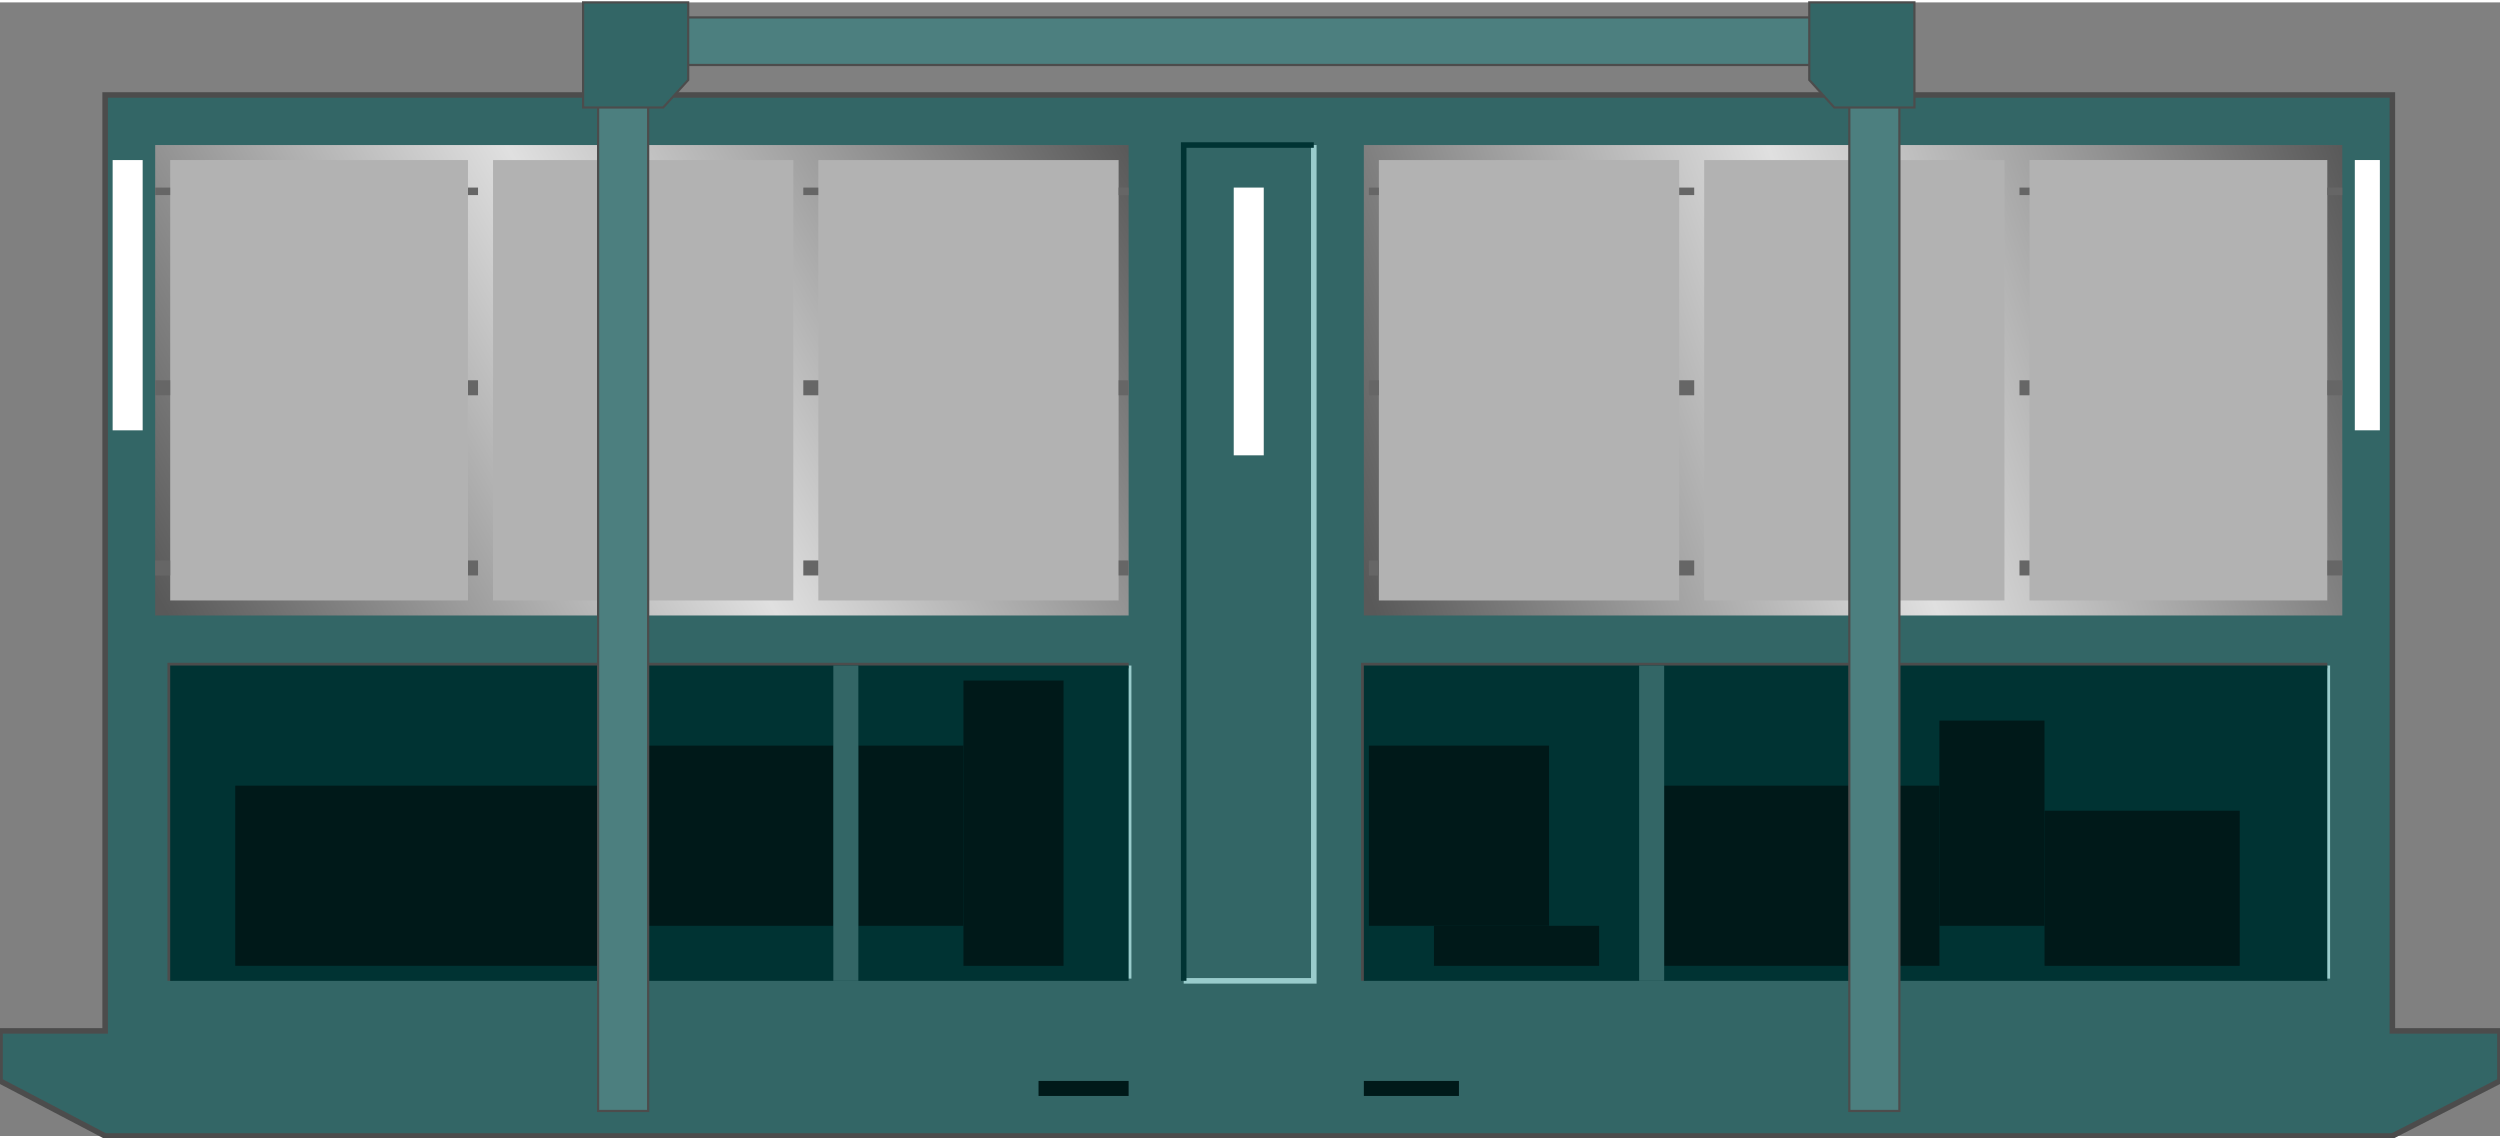 <svg version="1.1" xmlns="http://www.w3.org/2000/svg" xmlns:xlink="http://www.w3.org/1999/xlink" width="112px" height="51px" viewBox="0 0 112.5 51.012" enable-background="new 0 0 112.5 51.012" xml:space="preserve">
<rect x="0" y="0" width="112.5" height="51.012" fill="#808080" stroke="none"/>
<g id="Group_Chiller_sub">
	<path fill="#336666" stroke="#4C4C4C" stroke-width="0.25" d="M0.001,46.282v2.252l4.73,2.478h102.925l4.842-2.478v-2.252h-4.842   V4.166H4.731v42.116H0.001z" />
</g>
<g id="Group_Chilling_Tower">
	<linearGradient id="SVGID_1_" gradientUnits="userSpaceOnUse" x1="60.547" y1="25.319" x2="106.232" y2="8.691">
		<stop offset="0.01" style="stop-color:#595959" />
		<stop offset="0.5" style="stop-color:#E0E0E0" />
		<stop offset="1" style="stop-color:#595959" />
	</linearGradient>
	<path fill="url(#SVGID_1_)" d="M61.373,6.419h44.031v21.17H61.373V6.419z" />
	<linearGradient id="SVGID_2_" gradientUnits="userSpaceOnUse" x1="7.875" y1="29.134" x2="49.896" y2="4.873">
		<stop offset="0.01" style="stop-color:#595959" />
		<stop offset="0.5" style="stop-color:#E0E0E0" />
		<stop offset="1" style="stop-color:#595959" />
	</linearGradient>
	<path fill="url(#SVGID_2_)" d="M6.983,6.419h43.805v21.17H6.983V6.419z" />
	<path fill="#B2B2B2" d="M91.328,7.094h13.4v19.819h-13.4V7.094z" />
	<path fill="#B2B2B2" d="M76.688,7.094h13.513v19.819H76.688V7.094z" />
	<path fill="#B2B2B2" d="M62.049,7.094h13.514v19.819H62.049V7.094z" />
	<path fill="#B2B2B2" d="M36.825,7.094h13.513v19.819H36.825V7.094z" />
	<path fill="#B2B2B2" d="M22.186,7.094h13.513v19.819H22.186V7.094z" />
	<path fill="#B2B2B2" d="M7.659,7.094h13.4v19.819h-13.4V7.094z" />
</g>
<g id="Group_Vents">
	<path fill="#FFFFFF" d="M105.967,7.094h1.127v12.162h-1.127V7.094z" />
	<path fill="#FFFFFF" d="M55.518,8.333h1.351v12.049h-1.351V8.333z" />
	<path fill="#FFFFFF" d="M5.069,7.094H6.42v12.162H5.069V7.094z" />
	<path fill="none" stroke="#99CCCC" stroke-width="0.25" d="M59.121,6.419v37.611h-5.855" />
	<path fill="none" stroke="#99CCCC" stroke-width="0.25" d="M104.729,29.841v13.964H61.373" />
	<path fill="none" stroke="#99CCCC" stroke-width="0.25" d="M50.789,29.841v13.964H7.659" />
	<path fill="none" stroke="#003333" stroke-width="0.25" d="M59.121,6.419h-5.855v37.611" />
	<path fill="none" stroke="#4C4C4C" stroke-width="0.25" d="M61.373,44.031V29.841h43.355" />
	<path fill="none" stroke="#4C4C4C" stroke-width="0.25" d="M7.659,44.031V29.841h43.129" />
</g>
<g id="Group_Chilling_Unit">
	<path fill="#003333" d="M61.373,29.841h43.355v14.189H61.373V29.841z" />
	<path fill="#003333" d="M7.659,29.841h43.129v14.189H7.659V29.841z" />
</g>
<g id="Group_Bolts">
	<path fill="#666666" d="M36.149,8.333h0.675v0.338h-0.675V8.333z" />
	<path fill="#666666" d="M36.149,25.112h0.675v0.676h-0.675V25.112z" />
	<path fill="#666666" d="M36.149,17.004h0.675v0.676h-0.675V17.004z" />
	<path fill="#666666" d="M21.06,8.333h0.451v0.338H21.06V8.333z" />
	<path fill="#666666" d="M21.06,25.112h0.451v0.676H21.06V25.112z" />
	<path fill="#666666" d="M21.06,17.004h0.451v0.676H21.06V17.004z" />
	<path fill="#666666" d="M6.983,8.333h0.676v0.338H6.983V8.333z" />
	<path fill="#666666" d="M6.983,25.112h0.676v0.676H6.983V25.112z" />
	<path fill="#666666" d="M6.983,17.004h0.676v0.676H6.983V17.004z" />
	<path fill="#666666" d="M50.338,8.333h0.451v0.338h-0.451V8.333z" />
	<path fill="#666666" d="M50.338,25.112h0.451v0.676h-0.451V25.112z" />
	<path fill="#666666" d="M50.338,17.004h0.451v0.676h-0.451V17.004z" />
	<path fill="#666666" d="M90.877,8.333h0.451v0.338h-0.451V8.333z" />
	<path fill="#666666" d="M90.877,25.112h0.451v0.676h-0.451V25.112z" />
	<path fill="#666666" d="M90.877,17.004h0.451v0.676h-0.451V17.004z" />
	<path fill="#666666" d="M75.563,8.333h0.676v0.338h-0.676V8.333z" />
	<path fill="#666666" d="M75.563,25.112h0.676v0.676h-0.676V25.112z" />
	<path fill="#666666" d="M75.563,17.004h0.676v0.676h-0.676V17.004z" />
	<path fill="#666666" d="M61.6,8.333h0.449v0.338H61.6V8.333z" />
	<path fill="#666666" d="M61.6,25.112h0.449v0.676H61.6V25.112z" />
	<path fill="#666666" d="M61.6,17.004h0.449v0.676H61.6V17.004z" />
	<path fill="#666666" d="M104.729,8.333h0.676v0.338h-0.676V8.333z" />
	<path fill="#666666" d="M104.729,25.112h0.676v0.676h-0.676V25.112z" />
	<path fill="#666666" d="M104.729,17.004h0.676v0.676h-0.676V17.004z" />
</g>
<g id="Group_Compressor">
	<path fill="#001919" d="M46.734,48.534h4.054v0.676h-4.054V48.534z" />
	<path fill="#001919" d="M61.373,48.534h4.279v0.676h-4.279V48.534z" />
	<path fill="#001919" d="M43.356,30.517h4.504v12.838h-4.504V30.517z" />
	<path fill="#001919" d="M38.626,33.445h4.73v8.108h-4.73V33.445z" />
	<path fill="#001919" d="M28.717,33.445H37.5v8.108h-8.784V33.445z" />
	<path fill="#001919" d="M10.587,35.246h18.13v8.108h-18.13V35.246z" />
	<path fill="#001919" d="M92.004,36.373h8.783v6.981h-8.783V36.373z" />
	<path fill="#001919" d="M87.273,32.319h4.73v9.234h-4.73V32.319z" />
	<path fill="#001919" d="M74.887,35.246h12.387v8.108H74.887V35.246z" />
	<path fill="#001919" d="M61.6,33.445h8.107v8.108H61.6V33.445z" />
	<path fill="#001919" d="M64.527,41.553h7.432v1.802h-7.432V41.553z" />
</g>
<g id="Group_Stand">
	<path fill="#4C7F7F" stroke="#4C4C4C" stroke-width="0.1" d="M26.915,49.886V0.676h58.558v49.21H83.22V2.816H29.167v47.07H26.915z" />
	<path fill="#336666" d="M37.5,29.841h1.126v14.189H37.5V29.841z" />
	<path fill="#336666" d="M73.761,29.841h1.126v14.189h-1.126V29.841z" />
</g>
<g id="Group_Junction">
	<path fill="#336666" stroke="#4C4C4C" stroke-width="0.1" d="M81.418,0h4.73V4.73h-3.604L81.418,3.49V0z" />
	<path fill="#336666" stroke="#4C4C4C" stroke-width="0.1" d="M26.24,4.73V0h4.729v3.49L29.843,4.73H26.24z" />
</g>
</svg>